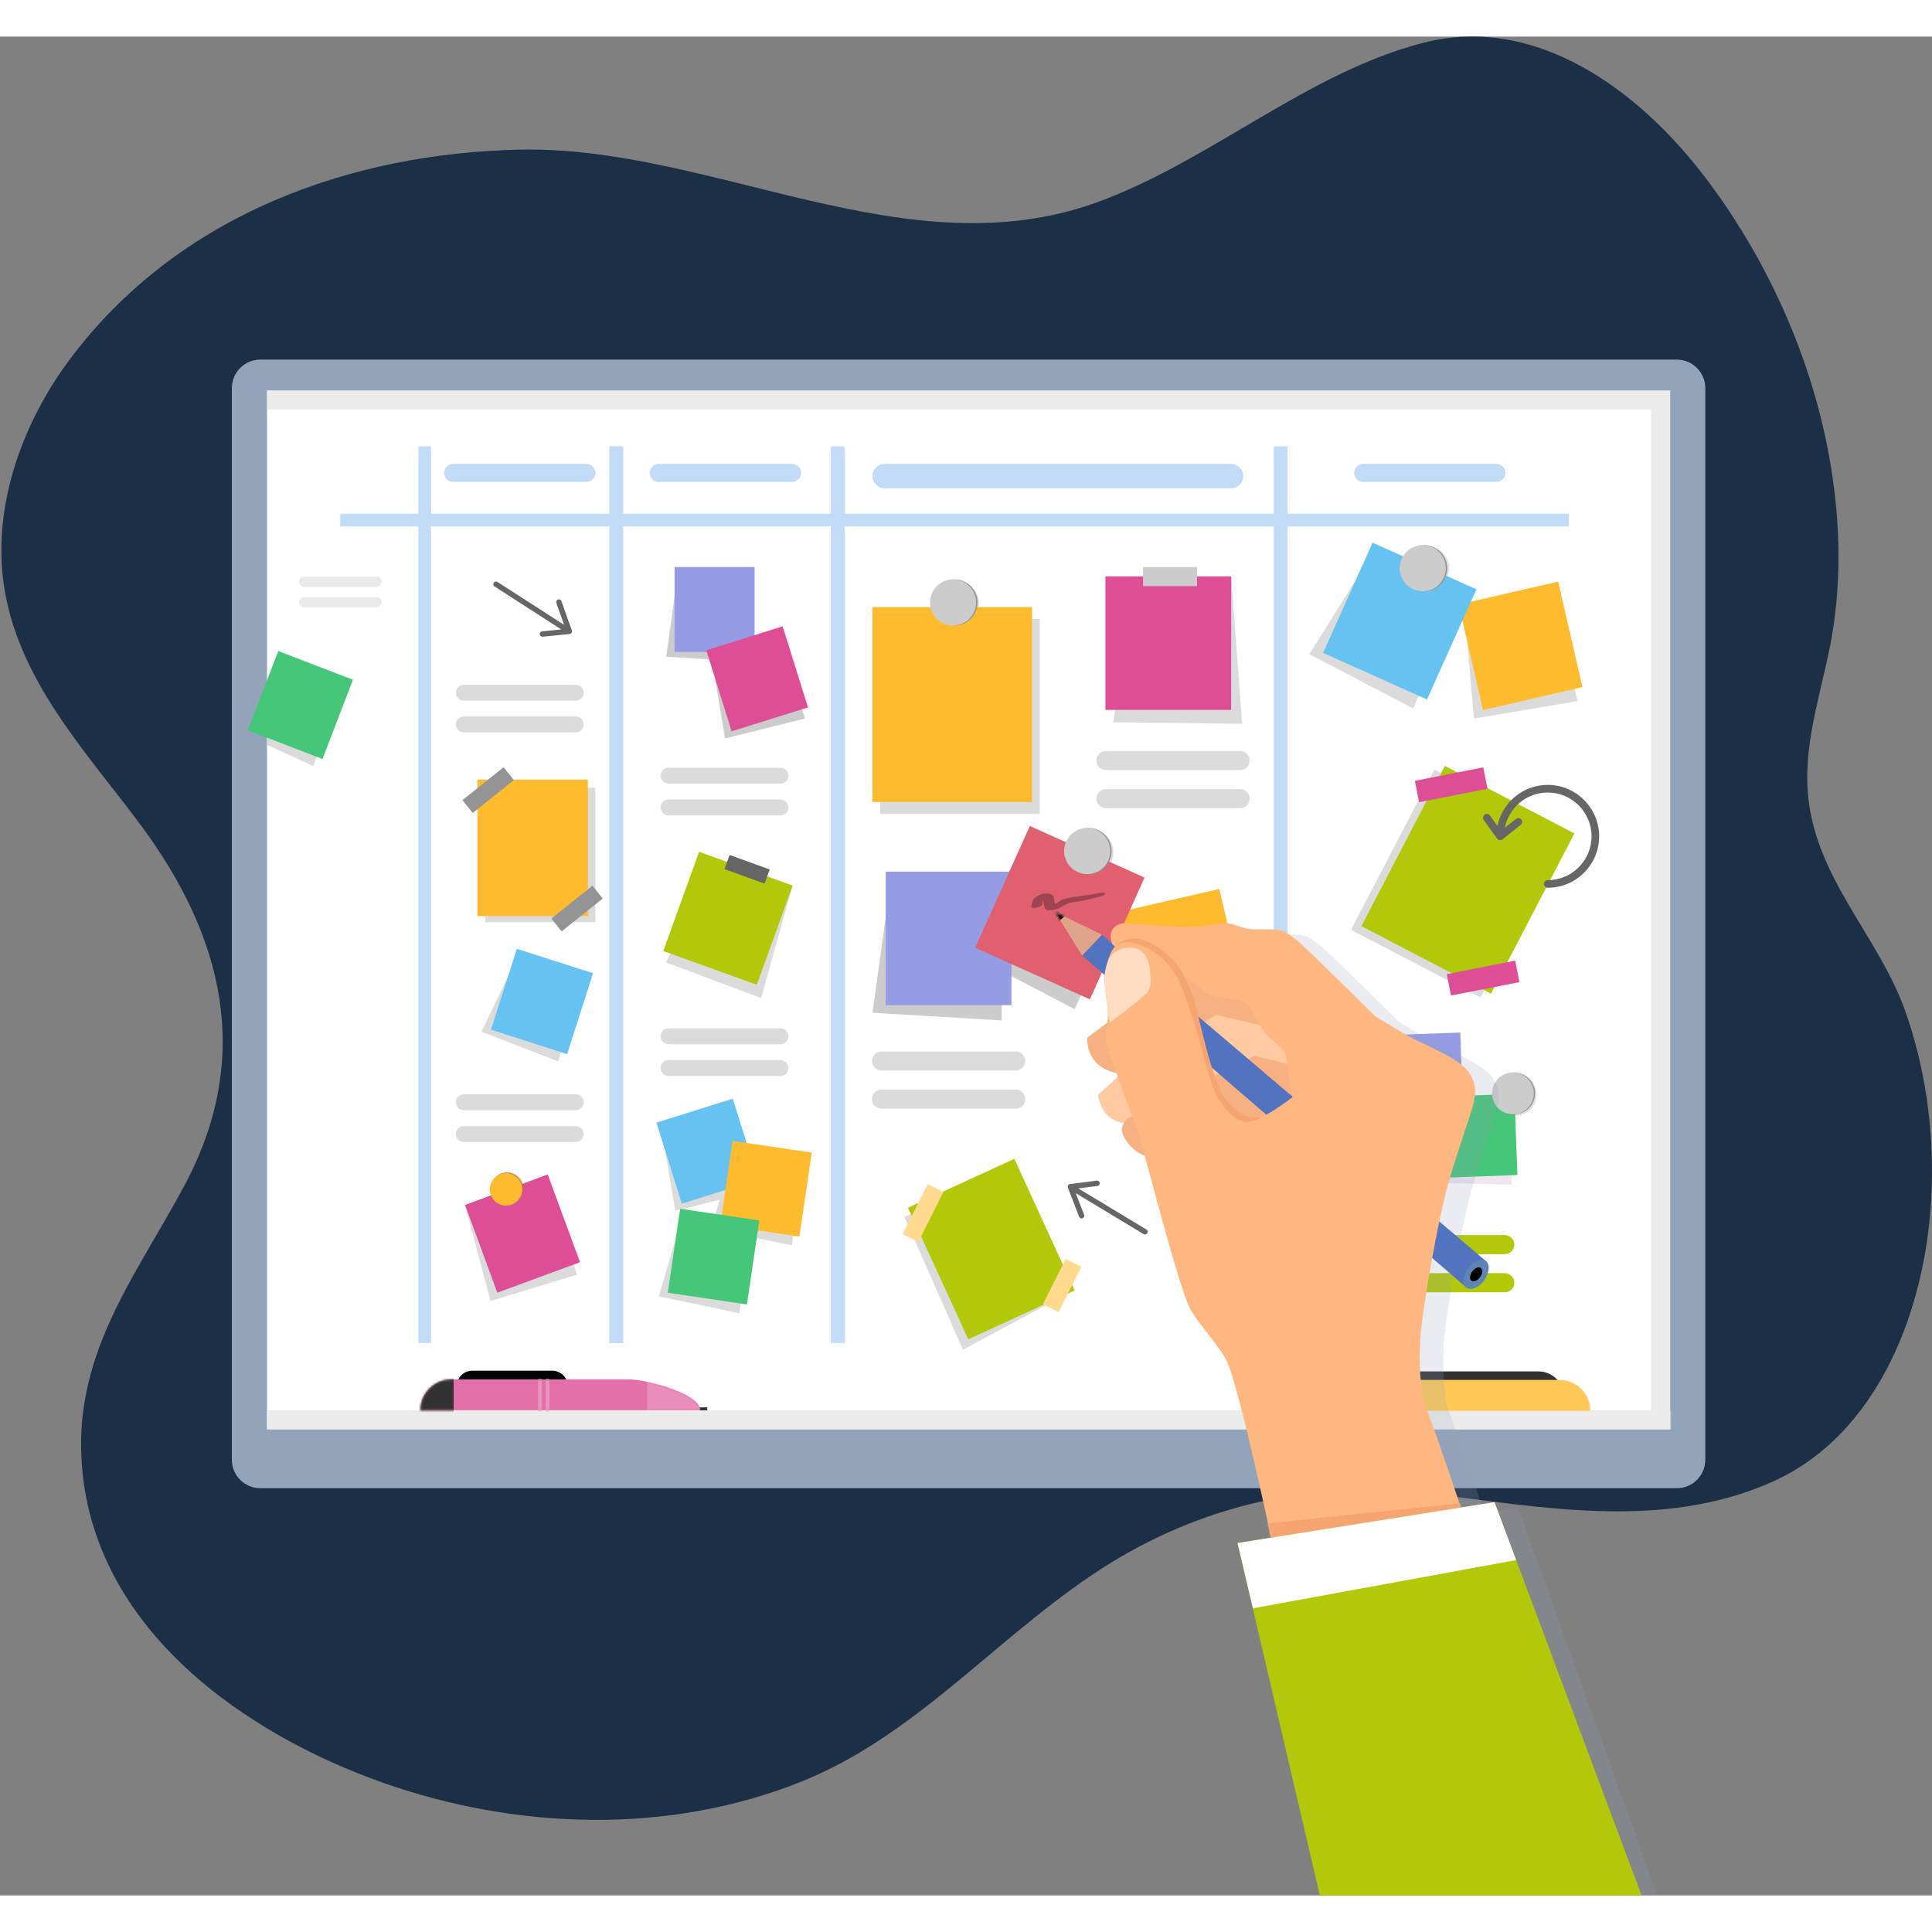 <svg xmlns="http://www.w3.org/2000/svg" width="800" height="800" viewBox="0 0 898 864" fill="none">
    <rect x="0" y="0" width="898" height="864" fill="#808080" stroke="none"/>
    <path d="M842.089 322.441C844.378 309.314 848.055 296.31 850.685 282.939C855.701 257.344 855.531 230.555 851.781 204.764C844.427 154.425 823.241 106.57 794.167 67.555C762.097 24.498 713.858 -10.303 661.966 2.799C608.005 16.437 562.323 58.057 509.847 77.053C420.967 109.2 330.991 50.605 241.405 52.553C164.091 54.234 82.93 81.997 31.988 150.65C11.144 178.73 -3.32 216.551 1.599 253.569C7.613 298.794 40.779 333.205 65.544 366.667C103.482 417.956 117.825 473.702 85.925 533.661C64.351 574.234 35.325 610.083 37.833 660.47C41.85 741.081 116.266 789.764 177.63 811.488C239.944 833.552 310.756 835.939 372.728 811.001C427.785 788.839 466.211 740.302 516.252 709.446C561.301 681.658 612.656 670.991 663.598 677.104C716.634 683.46 772.519 694.59 823.777 671.746C872.82 649.877 896.05 591.257 897.876 535.122C898.777 507.115 894.76 478.743 885.458 452.685C874.086 420.879 848.907 396.087 841.845 362.332C838.948 348.548 839.849 335.422 842.089 322.441Z" fill="#1B2F46"/>
    <g clip-path="url(#clip0_3_168)">
        <path d="M779.361 150.146H121.03C113.699 150.146 107.756 156.093 107.756 163.428V661.453C107.756 668.788 113.699 674.735 121.03 674.735H779.361C786.691 674.735 792.634 668.788 792.634 661.453V163.428C792.634 156.093 786.691 150.146 779.361 150.146Z" fill="#92A4B9"/>
        <path d="M776.281 164.525H124.109V647.375H776.281V164.525Z" fill="white"/>
        <path opacity="0.6" d="M776.706 638.504H776.281V173.38V164.525H124.109V173.38H767.432V638.504H124.534V647.358H767.432H776.281H776.706V638.504Z" fill="#E0E0E0"/>
        <path d="M289.143 190.486H283.25V607.213H289.143V190.486Z" fill="#E0E0E0"/>
        <path d="M729.24 221.776H598.434V190.486H592.027V221.776H392.588V190.486H386.164V221.776H289.656V190.486H283.25V221.776H200.352V190.486H194.459V221.776H158.178V227.673H194.459V607.231H200.352V227.673H283.25V607.231H289.656V227.673H386.164V607.231H392.588V227.673H592.027V607.231H598.434V227.673H729.24V221.776Z" fill="#C2DBF6"/>
        <path opacity="0.7" d="M524.898 265.073L517.465 318.711L577.338 319.437L572.276 250.906L524.898 265.073Z" fill="#CCCCCC"/>
        <path d="M572.258 250.906H513.802V312.956H572.258V250.906Z" fill="#DE4E96"/>
        <path d="M556.383 246.568H531.305V255.422H556.383V246.568Z" fill="#CCCCCC"/>
        <path d="M276.754 202.811C276.754 205.13 274.878 207.025 272.542 207.025H210.635C208.316 207.025 206.44 205.148 206.44 202.811C206.44 200.491 208.316 198.596 210.635 198.596H272.56C274.878 198.596 276.772 200.473 276.772 202.811H276.754Z" fill="#C2DBF6"/>
        <path d="M372.324 202.811C372.324 205.13 370.448 207.025 368.112 207.025H306.186C303.868 207.025 301.992 205.148 301.992 202.811C301.992 200.491 303.868 198.596 306.186 198.596H368.112C370.43 198.596 372.324 200.473 372.324 202.811Z" fill="#C2DBF6"/>
        <path d="M699.737 202.811C699.737 205.13 697.861 207.025 695.525 207.025H633.6C631.281 207.025 629.405 205.148 629.405 202.811C629.405 200.491 631.281 198.596 633.6 198.596H695.525C697.843 198.596 699.737 200.473 699.737 202.811Z" fill="#C2DBF6"/>
        <path d="M703.861 561.508C703.861 563.97 701.879 565.953 699.419 565.953H637.068C634.608 565.953 632.626 563.97 632.626 561.508C632.626 559.047 634.608 557.063 637.068 557.063H699.419C701.879 557.063 703.861 559.047 703.861 561.508Z" fill="#B1C909"/>
        <path d="M703.861 579.216C703.861 581.678 701.879 583.661 699.419 583.661H637.068C634.608 583.661 632.626 581.678 632.626 579.216C632.626 576.755 634.608 574.772 637.068 574.772H699.419C701.879 574.772 703.861 576.755 703.861 579.216Z" fill="#B1C909"/>
        <path d="M314.38 254.182L309.655 288.288L347.865 290.555V251.703L314.38 254.182Z" fill="#CCCCCC"/>
        <path d="M350.732 246.568H313.549V286.039H350.732V246.568Z" fill="#959CE4"/>
        <path opacity="0.7" d="M483.273 270.704H409.1V361.317H483.273V270.704Z" fill="#CCCCCC"/>
        <path d="M331.335 292.255L337.016 326.237L374.164 316.975L362.554 279.894L331.335 292.255Z" fill="#CCCCCC"/>
        <path d="M363.77 274.131L328.286 285.251L340.077 322.918L375.561 311.799L363.77 274.131Z" fill="#DE4E96"/>
        <path opacity="0.2" d="M455.15 263.709C455.15 269.624 450.478 274.423 444.709 274.423C438.939 274.423 434.267 269.624 434.267 263.709C434.267 257.795 438.939 252.996 444.709 252.996C450.478 252.996 455.15 257.795 455.15 263.709Z" fill="#666666"/>
        <path d="M412.958 400.098L405.525 453.736L465.61 457.295V396.22L412.958 400.098Z" fill="#CCCCCC"/>
        <path opacity="0.7" d="M513.731 420.692L518.509 474.632L577.851 464.627L564.17 405.092L513.731 420.692Z" fill="#CCCCCC"/>
        <path d="M566.765 396.179L509.798 409.297L523.706 469.766L580.673 456.648L566.765 396.179Z" fill="#FFBB2E"/>
        <path d="M474.919 378.317L446.178 424.216L499.537 452.089L524.544 396.361L474.919 378.317Z" fill="#CCCCCC"/>
        <path d="M470.123 388.145H411.667V450.194H470.123V388.145Z" fill="#959CE4"/>
        <path d="M644.236 471.48L640.909 504.24L677.473 505.072L676.146 467.973L644.236 471.48Z" fill="#CCCCCC"/>
        <path d="M678.733 462.927L643.219 464.217L644.587 501.911L680.101 500.62L678.733 462.927Z" fill="#959CE4"/>
        <path opacity="0.7" d="M669.456 500.043L666.111 532.786L702.693 533.618L701.348 496.519L669.456 500.043Z" fill="#EADBEA"/>
        <path d="M703.927 491.459L668.413 492.75L669.781 530.443L705.295 529.153L703.927 491.459Z" fill="#45C678"/>
        <path opacity="0.7" d="M329.388 392.412L309.478 430.308L353.776 446.918L368.395 394.608L329.388 392.412Z" fill="#CCCCCC"/>
        <path d="M324.951 378.912L308.302 425.03L351.763 440.737L368.412 394.62L324.951 378.912Z" fill="#B1C909"/>
        <path d="M339.123 380.391L336.748 386.97L355.391 393.708L357.766 387.129L339.123 380.391Z" fill="#666666"/>
        <path opacity="0.7" d="M496.528 584.104L447.576 610.312L420.339 548.599L469.787 525.862L496.528 584.104Z" fill="#CCCCCC"/>
        <path d="M471.461 521.621L422.007 544.349L450.078 605.498L499.532 582.77L471.461 521.621Z" fill="#B1C909"/>
        <path d="M431.215 533.381L419.549 556.589L426.822 560.249L438.488 537.041L431.215 533.381Z" fill="#FFDA8E"/>
        <path d="M495.351 568.144L484.758 589.216L492.031 592.876L502.624 571.804L495.351 568.144Z" fill="#FFDA8E"/>
        <path opacity="0.7" d="M517.483 379.238C517.483 385.152 512.811 389.951 507.041 389.951C501.272 389.951 496.599 385.152 496.599 379.238C496.599 373.323 501.272 368.524 507.041 368.524C512.811 368.524 517.483 373.323 517.483 379.238Z" fill="#CCCCCC"/>
        <path opacity="0.7" d="M346.272 521.399L339.388 499.423L308.168 511.801L313.85 545.766L334.503 540.613L330.592 554.035L368.059 561.845L373.722 523.418L346.272 521.399Z" fill="#CCCCCC"/>
        <path opacity="0.7" d="M315.867 552.512L306.222 585.574L343.688 593.401L349.352 554.956L315.867 552.512Z" fill="#CCCCCC"/>
        <path d="M453.522 297.727C452.761 297.107 451.646 297.213 451.027 297.975L440.904 310.317L430.922 297.195C430.338 296.416 429.223 296.275 428.444 296.859C427.665 297.443 427.524 298.559 428.108 299.338L438.603 313.133L427.612 326.52C426.993 327.282 427.099 328.397 427.86 329.017C428.196 329.283 428.586 329.424 428.975 329.424C429.488 329.424 430.002 329.212 430.338 328.769L440.78 316.037L450.425 328.734C450.779 329.194 451.31 329.424 451.841 329.424C452.213 329.424 452.584 329.3 452.903 329.07C453.682 328.486 453.823 327.37 453.239 326.591L443.08 313.239L453.735 300.259C454.354 299.497 454.248 298.382 453.487 297.762L453.522 297.727Z" fill="#010202"/>
        <path opacity="0.7" d="M238.704 431.494L223.784 462.555L259.481 476.367L271.339 439.375L238.704 431.494Z" fill="#CCCCCC"/>
        <path d="M240.234 424.016L228.195 461.605L263.604 472.959L275.644 435.371L240.234 424.016Z" fill="#66C2F0"/>
        <path opacity="0.7" d="M241.606 530.218C244.509 533.175 244.526 537.868 241.642 540.701C238.757 543.534 234.067 543.41 231.164 540.453C228.262 537.496 228.244 532.803 231.129 529.97C234.014 527.137 238.704 527.261 241.606 530.218Z" fill="#CCCCCC"/>
        <path opacity="0.7" d="M666.712 340.727L627.935 415.198L688.158 446.593L726.936 372.122L666.712 340.727Z" fill="#CCCCCC"/>
        <path opacity="0.7" d="M681.225 273.218L685.101 316.975L733.24 308.865L722.143 260.575L681.225 273.218Z" fill="#CCCCCC"/>
        <path d="M724.252 253.321L678.029 263.965L689.314 313.027L735.536 302.383L724.252 253.321Z" fill="#FFBB2E"/>
        <path opacity="0.7" d="M634.573 245.541L608.575 287.084L656.855 312.3L679.491 261.885L634.573 245.541Z" fill="#CCCCCC"/>
        <path opacity="0.2" d="M714.214 491.809C714.214 497.174 709.984 501.513 704.763 501.513C699.542 501.513 695.313 497.174 695.313 491.809C695.313 486.443 699.542 482.105 704.763 482.105C709.984 482.105 714.214 486.443 714.214 491.809Z" fill="#666666"/>
        <path d="M713.506 491.207C713.506 496.572 709.17 500.911 703.808 500.911C698.445 500.911 694.109 496.572 694.109 491.207C694.109 485.841 698.445 481.503 703.808 481.503C709.17 481.503 713.506 485.841 713.506 491.207Z" fill="#949494"/>
        <path d="M712.904 491.207C712.904 496.572 708.568 500.911 703.206 500.911C697.843 500.911 693.507 496.572 693.507 491.207C693.507 485.841 697.843 481.503 703.206 481.503C708.568 481.503 712.904 485.841 712.904 491.207Z" fill="#CCCCCC"/>
        <path d="M497.183 533.458C497.183 533.458 497.13 533.458 497.113 533.458C497.077 533.458 497.059 533.494 497.024 533.512C496.971 533.529 496.918 533.565 496.882 533.582C496.847 533.618 496.812 533.636 496.759 533.671C496.723 533.706 496.67 533.742 496.635 533.795C496.599 533.83 496.564 533.883 496.528 533.919C496.528 533.937 496.493 533.954 496.475 533.972C496.475 533.99 496.475 534.025 496.44 534.061C496.422 534.114 496.405 534.149 496.387 534.202C496.369 534.255 496.351 534.308 496.334 534.379C496.334 534.432 496.316 534.486 496.316 534.539C496.316 534.592 496.316 534.627 496.316 534.68C496.316 534.716 496.316 534.751 496.316 534.787C496.316 534.804 496.334 534.822 496.334 534.857C496.334 534.911 496.351 534.964 496.369 534.999C496.369 535.017 496.369 535.052 496.369 535.07L501.572 548.546C501.82 549.183 502.546 549.52 503.183 549.254C503.785 549.024 504.103 548.386 503.944 547.784C503.944 547.731 503.909 547.678 503.891 547.625L499.997 537.567L531.535 556.603C532.119 556.957 532.898 556.762 533.252 556.178C533.429 555.877 533.464 555.541 533.393 555.24C533.323 554.921 533.128 554.655 532.827 554.46L501.218 535.389L510.085 534.238C510.775 534.149 511.253 533.529 511.165 532.839C511.165 532.786 511.165 532.75 511.129 532.697C510.97 532.095 510.386 531.67 509.749 531.758L497.325 533.37C497.325 533.37 497.289 533.388 497.254 533.388C497.201 533.388 497.166 533.405 497.113 533.423L497.183 533.458Z" fill="#666666"/>
        <path d="M264.932 277.628C264.932 277.628 264.985 277.628 265.003 277.628C265.038 277.628 265.056 277.592 265.091 277.575C265.145 277.557 265.198 277.539 265.233 277.504C265.268 277.468 265.322 277.451 265.357 277.415C265.41 277.38 265.445 277.344 265.481 277.309C265.516 277.274 265.552 277.221 265.587 277.185C265.587 277.167 265.622 277.15 265.64 277.132C265.64 277.114 265.64 277.079 265.676 277.043C265.693 277.008 265.711 276.955 265.746 276.902C265.764 276.849 265.782 276.796 265.799 276.725C265.799 276.672 265.817 276.618 265.835 276.565C265.835 276.512 265.835 276.459 265.835 276.424C265.835 276.388 265.835 276.353 265.835 276.317C265.835 276.3 265.835 276.282 265.817 276.247C265.817 276.193 265.799 276.14 265.782 276.105C265.782 276.087 265.782 276.052 265.782 276.034L260.968 262.416C260.738 261.761 260.03 261.425 259.375 261.655C258.773 261.868 258.437 262.487 258.561 263.107C258.561 263.16 258.579 263.213 258.596 263.266L262.189 273.431L231.217 253.492C230.633 253.12 229.855 253.279 229.483 253.863C229.288 254.147 229.253 254.501 229.306 254.802C229.377 255.121 229.554 255.404 229.855 255.581L260.897 275.574L251.995 276.459C251.305 276.53 250.809 277.15 250.88 277.823C250.88 277.876 250.88 277.911 250.898 277.964C251.039 278.584 251.606 279.009 252.243 278.938L264.72 277.699C264.72 277.699 264.755 277.699 264.791 277.681C264.844 277.681 264.897 277.663 264.932 277.646V277.628Z" fill="#666666"/>
        <g opacity="0.7">
            <path d="M476.512 476.172C476.512 478.634 474.53 480.617 472.07 480.617H409.72C407.26 480.617 405.277 478.634 405.277 476.172C405.277 473.711 407.26 471.728 409.72 471.728H472.07C474.53 471.728 476.512 473.711 476.512 476.172Z" fill="#CCCCCC"/>
            <path d="M476.512 493.881C476.512 496.342 474.53 498.325 472.07 498.325H409.72C407.26 498.325 405.277 496.342 405.277 493.881C405.277 491.419 407.26 489.436 409.72 489.436H472.07C474.53 489.436 476.512 491.419 476.512 493.881Z" fill="#CCCCCC"/>
            <path d="M271.303 304.969C271.303 307.023 269.64 308.67 267.605 308.67H215.572C213.519 308.67 211.874 307.006 211.874 304.969C211.874 302.915 213.537 301.268 215.572 301.268H267.605C269.658 301.268 271.303 302.933 271.303 304.969Z" fill="#CCCCCC"/>
            <path d="M271.303 319.738C271.303 321.792 269.64 323.439 267.605 323.439H215.572C213.519 323.439 211.874 321.774 211.874 319.738C211.874 317.684 213.537 316.037 215.572 316.037H267.605C269.658 316.037 271.303 317.701 271.303 319.738Z" fill="#CCCCCC"/>
            <path d="M580.842 336.508C580.842 338.969 578.86 340.952 576.4 340.952H514.05C511.589 340.952 509.607 338.969 509.607 336.508C509.607 334.046 511.589 332.063 514.05 332.063H576.4C578.86 332.063 580.842 334.046 580.842 336.508Z" fill="#CCCCCC"/>
            <path d="M580.842 354.216C580.842 356.677 578.86 358.661 576.4 358.661H514.05C511.589 358.661 509.607 356.677 509.607 354.216C509.607 351.754 511.589 349.771 514.05 349.771H576.4C578.86 349.771 580.842 351.754 580.842 354.216Z" fill="#CCCCCC"/>
            <path d="M366.466 464.662C366.466 466.716 364.802 468.363 362.767 468.363H310.735C308.682 468.363 307.036 466.698 307.036 464.662C307.036 462.608 308.699 460.961 310.735 460.961H362.767C364.82 460.961 366.466 462.626 366.466 464.662Z" fill="#CCCCCC"/>
            <path d="M366.466 479.431C366.466 481.485 364.802 483.132 362.767 483.132H310.735C308.682 483.132 307.036 481.467 307.036 479.431C307.036 477.377 308.699 475.73 310.735 475.73H362.767C364.82 475.73 366.466 477.394 366.466 479.431Z" fill="#CCCCCC"/>
            <path d="M366.466 343.52C366.466 345.574 364.802 347.221 362.767 347.221H310.735C308.682 347.221 307.036 345.557 307.036 343.52C307.036 341.466 308.699 339.819 310.735 339.819H362.767C364.82 339.819 366.466 341.484 366.466 343.52Z" fill="#CCCCCC"/>
            <path d="M366.466 358.289C366.466 360.343 364.802 361.99 362.767 361.99H310.735C308.682 361.99 307.036 360.325 307.036 358.289C307.036 356.235 308.699 354.588 310.735 354.588H362.767C364.82 354.588 366.466 356.252 366.466 358.289Z" fill="#CCCCCC"/>
            <path d="M271.303 495.35C271.303 497.404 269.64 499.051 267.605 499.051H215.572C213.519 499.051 211.874 497.387 211.874 495.35C211.874 493.296 213.537 491.649 215.572 491.649H267.605C269.658 491.649 271.303 493.314 271.303 495.35Z" fill="#CCCCCC"/>
            <path d="M271.303 510.119C271.303 512.173 269.64 513.82 267.605 513.82H215.572C213.519 513.82 211.874 512.155 211.874 510.119C211.874 508.065 213.537 506.418 215.572 506.418H267.605C269.658 506.418 271.303 508.083 271.303 510.119Z" fill="#CCCCCC"/>
            <g opacity="0.6">
                <path d="M177.345 253.385C177.345 254.713 176.283 255.776 174.955 255.776H141.4C140.073 255.776 139.011 254.713 139.011 253.385C139.011 252.057 140.073 250.995 141.4 250.995H174.973C176.3 250.995 177.362 252.057 177.362 253.385H177.345Z" fill="#CCCCCC"/>
                <path d="M177.345 262.912C177.345 264.24 176.283 265.303 174.955 265.303H141.4C140.073 265.303 139.011 264.24 139.011 262.912C139.011 261.584 140.073 260.522 141.4 260.522H174.973C176.3 260.522 177.362 261.584 177.362 262.912H177.345Z" fill="#CCCCCC"/>
            </g>
        </g>
        <path opacity="0.7" d="M127.383 293.016L124.286 298.612L124.109 325.883L124.127 329.247L145.577 339.004L159.523 302.738L127.383 293.016Z" fill="#CCCCCC"/>
        <path d="M129.348 285.598L115.179 322.436L149.881 335.799L164.05 298.962L129.348 285.598Z" fill="#45C678"/>
        <path d="M715.188 620.441H633.122C626.697 620.441 621.494 625.647 621.494 632.075H726.797C726.797 625.647 721.594 620.441 715.17 620.441H715.188Z" fill="#323232"/>
        <path d="M263.923 627.365C263.923 631.385 260.667 634.625 256.667 634.625H219.537C215.519 634.625 212.281 631.367 212.281 627.365C212.281 623.345 215.537 620.105 219.537 620.105H256.667C260.685 620.105 263.923 623.363 263.923 627.365Z" fill="#010202"/>
        <path d="M328.734 637.14H324.822V638.521H328.734V637.14Z" fill="#323232"/>
        <path d="M292.276 624.142H209.732C201.803 624.142 195.379 630.57 195.379 638.504H325.459C325.459 630.57 300.204 624.142 292.276 624.142Z" fill="#E470AA"/>
        <mask id="mask0_3_168" style="mask-type:luminance" maskUnits="userSpaceOnUse" x="195" y="624" width="131" height="15">
            <path d="M292.276 624.142H209.732C201.803 624.142 195.379 630.57 195.379 638.504H325.459C325.459 630.57 300.204 624.142 292.276 624.142Z" fill="white"/>
        </mask>
        <g mask="url(#mask0_3_168)">
            <path d="M210.847 617.023H173.982V649.784H210.847V617.023Z" fill="#323232"/>
            <path d="M251.853 615.536H250.084V644.454H251.853V615.536Z" fill="#E994BD"/>
            <path d="M255.393 615.536H253.623V644.454H255.393V615.536Z" fill="#E994BD"/>
            <path opacity="0.2" d="M327.371 620.848H300.824V644.17H327.371V620.848Z" fill="white"/>
        </g>
        <path d="M724.833 624.39H623.459C615.53 624.39 609.106 630.818 609.106 638.752H739.186C739.186 630.818 732.762 624.39 724.833 624.39Z" fill="#FFC856"/>
        <path d="M577.851 204.298C577.851 207.432 575.302 209.982 572.17 209.982H411.189C408.056 209.982 405.508 207.432 405.508 204.298C405.508 201.164 408.056 198.614 411.189 198.614H572.17C575.302 198.614 577.851 201.164 577.851 204.298Z" fill="#C2DBF6"/>
        <path opacity="0.7" d="M216.121 543.074L227.961 587.681L268.295 575.462L253.517 535.318L216.121 543.074Z" fill="#CCCCCC"/>
        <path d="M254.583 528.903L216.153 543.066L231.164 583.844L269.593 569.681L254.583 528.903Z" fill="#DE4E96"/>
        <path d="M240.881 530.271C243.783 533.228 243.73 537.992 240.774 540.896C237.819 543.8 233.058 543.747 230.156 540.79C227.253 537.832 227.306 533.069 230.262 530.165C233.217 527.261 237.978 527.314 240.881 530.271Z" fill="#BF8C23"/>
        <path d="M240.544 530.59C243.447 533.547 243.394 538.31 240.438 541.215C237.483 544.119 232.722 544.066 229.819 541.108C226.917 538.151 226.97 533.388 229.925 530.483C232.881 527.579 237.642 527.632 240.544 530.59Z" fill="#FFBB2E"/>
        <path d="M340.603 493.671L305.119 504.79L316.91 542.458L352.394 531.338L340.603 493.671Z" fill="#66C2F0"/>
        <path d="M340.522 513.296L334.759 552.344L371.543 557.779L377.306 518.731L340.522 513.296Z" fill="#FFBB2E"/>
        <path d="M316.147 544.824L310.384 583.872L347.169 589.307L352.932 550.259L316.147 544.824Z" fill="#45C678"/>
        <path d="M478.667 366.931L453.256 423.532L506.579 447.499L531.99 390.898L478.667 366.931Z" fill="#E16070"/>
        <path d="M505.979 389.278C511.893 389.278 516.687 384.482 516.687 378.565C516.687 372.648 511.893 367.851 505.979 367.851C500.066 367.851 495.272 372.648 495.272 378.565C495.272 384.482 500.066 389.278 505.979 389.278Z" fill="#949494"/>
        <path d="M516.032 378.565C516.032 384.479 511.236 389.278 505.324 389.278C499.413 389.278 494.617 384.479 494.617 378.565C494.617 372.65 499.413 367.851 505.324 367.851C511.236 367.851 516.032 372.65 516.032 378.565Z" fill="#CCCCCC"/>
        <path opacity="0.7" d="M276.684 349.151H225.554V411.626H276.684V349.151Z" fill="#CCCCCC"/>
        <path opacity="0.2" d="M582.594 503.496L575.09 493.579L569.09 471.356C569.09 471.356 562.401 448.99 559.179 441.925C558.684 440.844 558.153 439.835 557.587 438.861C558.808 439.18 559.994 439.428 561.144 439.587C564.719 440.118 568.046 445.395 573.993 447.733C580.948 450.478 585.249 449.362 588.594 450.92C591.762 452.408 592.735 455.702 596.257 461.581C600.752 469.089 605.477 470.665 607.867 474.242C608.805 475.659 609.46 480.865 609.46 480.865C609.353 482.636 609.69 484.832 609.902 486.053C610.327 488.373 611.778 495.333 611.778 495.333L589.496 507.976L582.594 503.478V503.496ZM770.299 864L705.577 683.695L694.038 685.537L694.145 683.695L689.278 684.208C682.128 662.959 676.393 646.472 673.827 640.115C670.394 631.686 670.447 612.827 671.42 603.778C673.225 587.167 679.207 554.195 683.42 538.027C685.809 528.872 691.897 510.934 694.817 501.938C698.127 491.791 696.268 488.108 693.915 484.283C689.579 477.253 672.889 471.214 665.704 467.159C662.731 465.477 654.749 460.624 650.006 457.72C650.006 457.72 623.388 431.264 615.194 423.791C613.282 422.038 609.07 418.78 606.592 418.019C602.787 416.85 594.593 417.93 590.682 417.169C588.417 416.726 583.974 414.884 581.78 414.619C578.523 414.229 571.002 416.124 567.728 416.248C558.719 416.602 532.756 414.619 532.756 414.619C532.756 414.619 525.111 415.663 527.677 423.791C527.819 424.252 528.526 424.942 529.181 425.491C529.022 425.651 528.863 425.81 528.739 425.952C526.562 428.466 524.757 434.965 524.367 438.489C523.819 443.394 526.12 453.222 525.872 458.145C525.713 461.333 524.12 467.903 525.128 470.913C529.482 483.982 537.181 503.567 540.738 514.599C543.021 521.718 545.145 534.238 548.685 543.428C549.092 544.473 552.295 545.004 552.277 546.137C552.171 564.147 558.348 582.174 563.675 592.976C567.374 600.502 578.7 611.977 581.674 619.396C585.373 628.587 592.753 658.089 600.982 693.434L597.372 693.806L600.345 700.411L586.098 702.678L618.362 863.982H770.264L770.299 864Z" fill="#92A4B9"/>
        <g opacity="0.3">
            <path d="M484.476 403.268C484.618 398.61 484.972 404.348 485.963 405.534C486.954 406.703 490.299 405.853 491.431 405.446C494.334 404.383 495.573 402.683 498.723 402.347C503.112 401.886 507.271 400.7 511.554 399.673C514.58 398.947 514.12 397.318 511.112 398.044C505.82 399.319 500.404 399.372 495.183 400.7C494.033 401.001 492.723 401.55 491.821 402.347C489.644 404.224 490.299 401.798 489.821 400.062C489.201 397.796 485.396 398.097 483.768 398.734C480.936 399.85 479.45 401.444 479.344 404.649C479.326 405.481 484.423 404.791 484.476 403.268Z" fill="#010202"/>
        </g>
        <path opacity="0.2" d="M664.146 256.803C669.366 256.803 673.597 252.458 673.597 247.099C673.597 241.739 669.366 237.395 664.146 237.395C658.927 237.395 654.696 241.739 654.696 247.099C654.696 252.458 658.927 256.803 664.146 256.803Z" fill="#666666"/>
        <path d="M637.98 235.228L614.984 286.45L663.254 308.146L686.25 256.924L637.98 235.228Z" fill="#66C2F0"/>
        <path d="M661.97 257.812C667.883 257.812 672.677 253.016 672.677 247.099C672.677 241.182 667.883 236.385 661.97 236.385C656.056 236.385 651.262 241.182 651.262 247.099C651.262 253.016 656.056 257.812 661.97 257.812Z" fill="#949494"/>
        <path d="M672.004 247.099C672.004 253.013 667.208 257.812 661.297 257.812C655.386 257.812 650.59 253.013 650.59 247.099C650.59 241.184 655.386 236.385 661.297 236.385C667.208 236.385 672.004 241.184 672.004 247.099Z" fill="#CCCCCC"/>
        <path d="M273.233 345.362H221.908V408.81H273.233V345.362Z" fill="#FFBB2E"/>
        <path d="M234.077 339.611L214.956 354.9L219.74 360.89L238.861 345.601L234.077 339.611Z" fill="#949494"/>
        <path d="M275.377 394.646L256.256 409.935L261.04 415.925L280.161 400.636L275.377 394.646Z" fill="#949494"/>
        <path d="M671.564 338.993L632.786 413.464L693.009 444.859L731.787 370.388L671.564 338.993Z" fill="#B1C909"/>
        <path d="M689.43 339.678L657.632 345.926L659.586 355.882L691.384 349.635L689.43 339.678Z" fill="#DE4E96"/>
        <path d="M704.262 429.523L672.464 435.771L674.418 445.727L706.216 439.479L704.262 429.523Z" fill="#DE4E96"/>
        <path d="M719.4 347.823C707.878 347.823 698.233 356.022 696.003 366.913L692.534 362.061C691.968 361.264 690.853 361.087 690.056 361.653C689.26 362.22 689.083 363.336 689.649 364.132L695.844 372.774C695.844 372.774 695.861 372.774 695.879 372.792C695.879 372.792 695.879 372.827 695.897 372.827C695.914 372.845 695.95 372.863 695.967 372.88C696.074 373.004 696.215 373.111 696.375 373.199C696.428 373.234 696.463 373.288 696.516 373.305C696.516 373.305 696.552 373.305 696.569 373.323C696.799 373.429 697.029 373.482 697.295 373.482C697.472 373.482 697.667 373.447 697.844 373.394C697.879 373.394 697.897 373.376 697.932 373.358C698.003 373.341 698.056 373.305 698.109 373.27C698.18 373.234 698.268 373.217 698.321 373.164C698.321 373.164 698.321 373.146 698.339 373.128C698.339 373.128 698.374 373.128 698.374 373.111L706.834 366.399C707.595 365.797 707.737 364.681 707.117 363.92C706.516 363.159 705.401 363.017 704.64 363.637L699.436 367.763C701.295 358.43 709.524 351.365 719.4 351.365C730.62 351.365 739.752 360.502 739.752 371.729C739.752 382.956 730.62 392.094 719.4 392.094C718.426 392.094 717.63 392.891 717.63 393.865C717.63 394.839 718.426 395.635 719.4 395.635C732.567 395.635 743.292 384.904 743.292 371.729C743.292 358.554 732.567 347.823 719.4 347.823Z" fill="#666666"/>
        <path d="M479.698 265.161H405.525V355.774H479.698V265.161Z" fill="#FFBB2E"/>
        <path d="M454.372 263.036C454.372 268.951 449.576 273.75 443.664 273.75C437.753 273.75 432.957 268.951 432.957 263.036C432.957 257.122 437.753 252.323 443.664 252.323C449.576 252.323 454.372 257.122 454.372 263.036Z" fill="#949494"/>
        <path d="M453.699 263.036C453.699 268.951 448.903 273.75 442.992 273.75C437.081 273.75 432.285 268.951 432.285 263.036C432.285 257.122 437.081 252.323 442.992 252.323C448.903 252.323 453.699 257.122 453.699 263.036Z" fill="#CCCCCC"/>
        <path d="M519.784 454.497L505.377 465.299C505.377 465.299 503.979 479.909 521.076 482.122C538.083 484.318 570.471 462.023 587.39 464.715C591.921 465.441 596.965 477.075 601.495 476.42C605.92 475.783 608.999 460.199 608.999 460.199L557.162 427.138L519.766 454.48L519.784 454.497Z" fill="#F7B081"/>
        <path d="M518.987 483.929L510.386 491.933C510.386 491.933 511.731 507.551 528.19 504.736C543.623 502.115 584.399 477.111 584.399 477.111H593.797L606.592 484.318L599.584 462.696L565.179 454.692L518.97 483.911L518.987 483.929Z" fill="#FFCAA2"/>
        <path d="M523.589 503.142C523.589 503.142 521.235 506.418 521.412 508.189C521.766 511.713 525.589 517.556 531.588 519.965C543.517 524.746 582.806 515.361 582.806 515.361L612.61 494.146L600.611 478.138L583.213 473.729L523.589 503.16V503.142Z" fill="#F7B081"/>
        <path d="M502.953 427.156L681.349 581.253L690.924 569.388L512.191 417.416L502.953 427.156Z" fill="#5273BF"/>
        <path d="M502.953 427.156L490.44 406.933L512.191 417.416L502.953 427.156Z" fill="#DFA58A"/>
        <mask id="mask1_3_168" style="mask-type:luminance" maskUnits="userSpaceOnUse" x="490" y="406" width="23" height="22">
            <path d="M502.953 427.156L490.44 406.933L512.191 417.416L502.953 427.156Z" fill="white"/>
        </mask>
        <g mask="url(#mask1_3_168)">
            <path d="M487.803 405.623L492.069 411.378L495.998 407.712L487.75 405.41" fill="#010202"/>
        </g>
        <path d="M689.879 578.03C687.419 581.448 683.72 583.006 681.632 581.501C679.544 579.996 679.862 576.011 682.322 572.576C684.782 569.158 688.481 567.6 690.57 569.105C692.658 570.61 692.339 574.595 689.879 578.03Z" fill="#5C85B5"/>
        <path d="M687.933 576.631C686.747 578.278 684.959 579.039 683.95 578.313C682.942 577.587 683.101 575.657 684.287 574.01C685.472 572.363 687.26 571.602 688.269 572.328C689.278 573.054 689.118 574.984 687.933 576.631Z" fill="#010202"/>
        <path d="M519.447 423.951C519.447 423.951 517.04 422.215 516.757 421.312C514.191 413.184 521.837 412.139 521.837 412.139C521.837 412.139 547.8 414.123 556.808 413.769C560.082 413.645 567.604 411.75 570.86 412.139C573.072 412.405 577.497 414.247 579.762 414.689C583.673 415.451 591.868 414.371 595.673 415.539C598.15 416.301 602.363 419.559 604.274 421.312C612.468 428.785 639.086 455.241 639.086 455.241L598.522 478.404C598.522 478.404 597.885 473.197 596.929 471.781C594.54 468.204 589.815 466.628 585.319 459.119C581.797 453.24 580.824 449.946 577.656 448.459C574.311 446.901 570.011 448.016 563.055 445.271C557.109 442.916 553.782 437.639 550.207 437.126C537.906 435.319 519.43 423.951 519.43 423.951H519.447Z" fill="#FFB781"/>
        <path d="M517.837 423.473C517.837 423.473 526.314 411.095 544.667 428.643C552.401 436.045 556.365 452.673 556.365 452.673C556.365 452.673 563.073 482.654 567.922 491.561C569.71 494.854 575.479 500.397 579.019 501.619C586.134 504.063 608.999 499.335 608.999 499.335L603.778 501.619L571.816 511.235C571.816 511.235 559.657 497.281 559.516 496.82C559.374 496.377 550.507 462.732 550.507 462.289C550.507 461.846 517.819 423.49 517.819 423.49L517.837 423.473Z" fill="#F6A570"/>
        <path d="M529.553 422.003C522.491 419.648 519.235 421.844 517.819 423.473C515.642 425.987 513.837 432.486 513.448 436.01C512.899 440.915 515.2 450.743 514.952 455.666C514.793 458.854 513.2 465.423 514.209 468.434C518.563 481.503 526.261 501.088 529.818 512.12C532.101 519.239 547.446 579.677 552.773 590.497C556.472 598.023 567.798 609.498 570.772 616.917C581.939 644.631 620.769 843.193 620.769 843.193L733.257 849.125C733.257 849.125 673.403 663.454 662.89 637.636C659.456 629.207 659.51 610.348 660.483 601.299C662.288 584.688 668.27 551.716 672.482 535.548C674.871 526.393 680.96 508.454 683.88 499.459C687.189 489.312 685.331 485.629 682.977 481.804C678.641 474.791 661.952 468.735 654.766 464.68C650.413 462.218 635.352 452.975 635.352 452.975C635.352 452.975 604.309 466.805 598.947 476.403C598.062 477.979 598.628 481.839 598.947 483.61C599.372 485.93 600.823 492.889 600.823 492.889C600.823 492.889 585.408 505.054 579.019 504.541C572.223 503.992 566.223 493.721 564.861 490.923C562.33 485.753 559.64 474.455 558.118 468.912C556.065 461.421 551.428 446.547 548.207 439.481C543.641 429.423 535.482 424.022 529.5 422.038L529.553 422.003Z" fill="#FFB781"/>
        <mask id="mask2_3_168" style="mask-type:luminance" maskUnits="userSpaceOnUse" x="513" y="420" width="221" height="430">
            <path d="M529.553 422.003C522.491 419.648 519.235 421.844 517.819 423.473C515.642 425.987 513.837 432.486 513.448 436.01C512.899 440.915 515.2 450.743 514.952 455.666C514.793 458.854 513.2 465.423 514.209 468.434C518.563 481.503 526.261 501.088 529.818 512.12C532.101 519.239 547.446 579.677 552.773 590.497C556.472 598.023 567.798 609.498 570.772 616.917C581.939 644.631 620.769 843.193 620.769 843.193L733.257 849.125C733.257 849.125 673.403 663.454 662.89 637.636C659.456 629.207 659.51 610.348 660.483 601.299C662.288 584.688 668.27 551.716 672.482 535.548C674.871 526.393 680.96 508.454 683.88 499.459C687.189 489.312 685.331 485.629 682.977 481.804C678.641 474.791 661.952 468.735 654.766 464.68C650.413 462.218 635.352 452.975 635.352 452.975C635.352 452.975 604.309 466.805 598.947 476.403C598.062 477.979 598.628 481.839 598.947 483.61C599.372 485.93 600.823 492.889 600.823 492.889C600.823 492.889 585.408 505.054 579.019 504.541C572.223 503.992 566.223 493.721 564.861 490.923C562.33 485.753 559.64 474.455 558.118 468.912C556.065 461.421 551.428 446.547 548.207 439.481C543.641 429.423 535.482 424.022 529.5 422.038L529.553 422.003Z" fill="white"/>
        </mask>
        <g mask="url(#mask2_3_168)">
            <path d="M586.47 691.345L683.225 681.216L682.712 690.902L593.779 707.495L586.47 691.345Z" fill="#F6A570"/>
        </g>
        <path d="M515.766 458.358C515.766 458.358 529.553 448.123 533.004 444.634C533.924 443.695 534.898 441.057 534.88 439.747C534.739 434.505 534.898 422.516 523.783 423.526C519.377 423.933 516.828 426.448 515.678 428.537C514.191 431.247 513.377 435.443 513.377 437.852C513.377 443.023 515.784 458.376 515.784 458.376L515.766 458.358Z" fill="#FFDDC4"/>
        <path d="M575.214 700.199L613.459 864H763.008L694.658 681.216L575.214 700.199Z" fill="#B1C909"/>
        <path d="M575.214 700.199L582.364 730.551L704.693 708.132L694.658 681.216L575.214 700.199Z" fill="white"/>
    </g>
    <defs>
        <clipPath id="clip0_3_168">
            <rect width="684.878" height="713.854" fill="white" transform="translate(107.756 150.146)"/>
        </clipPath>
    </defs>
</svg>